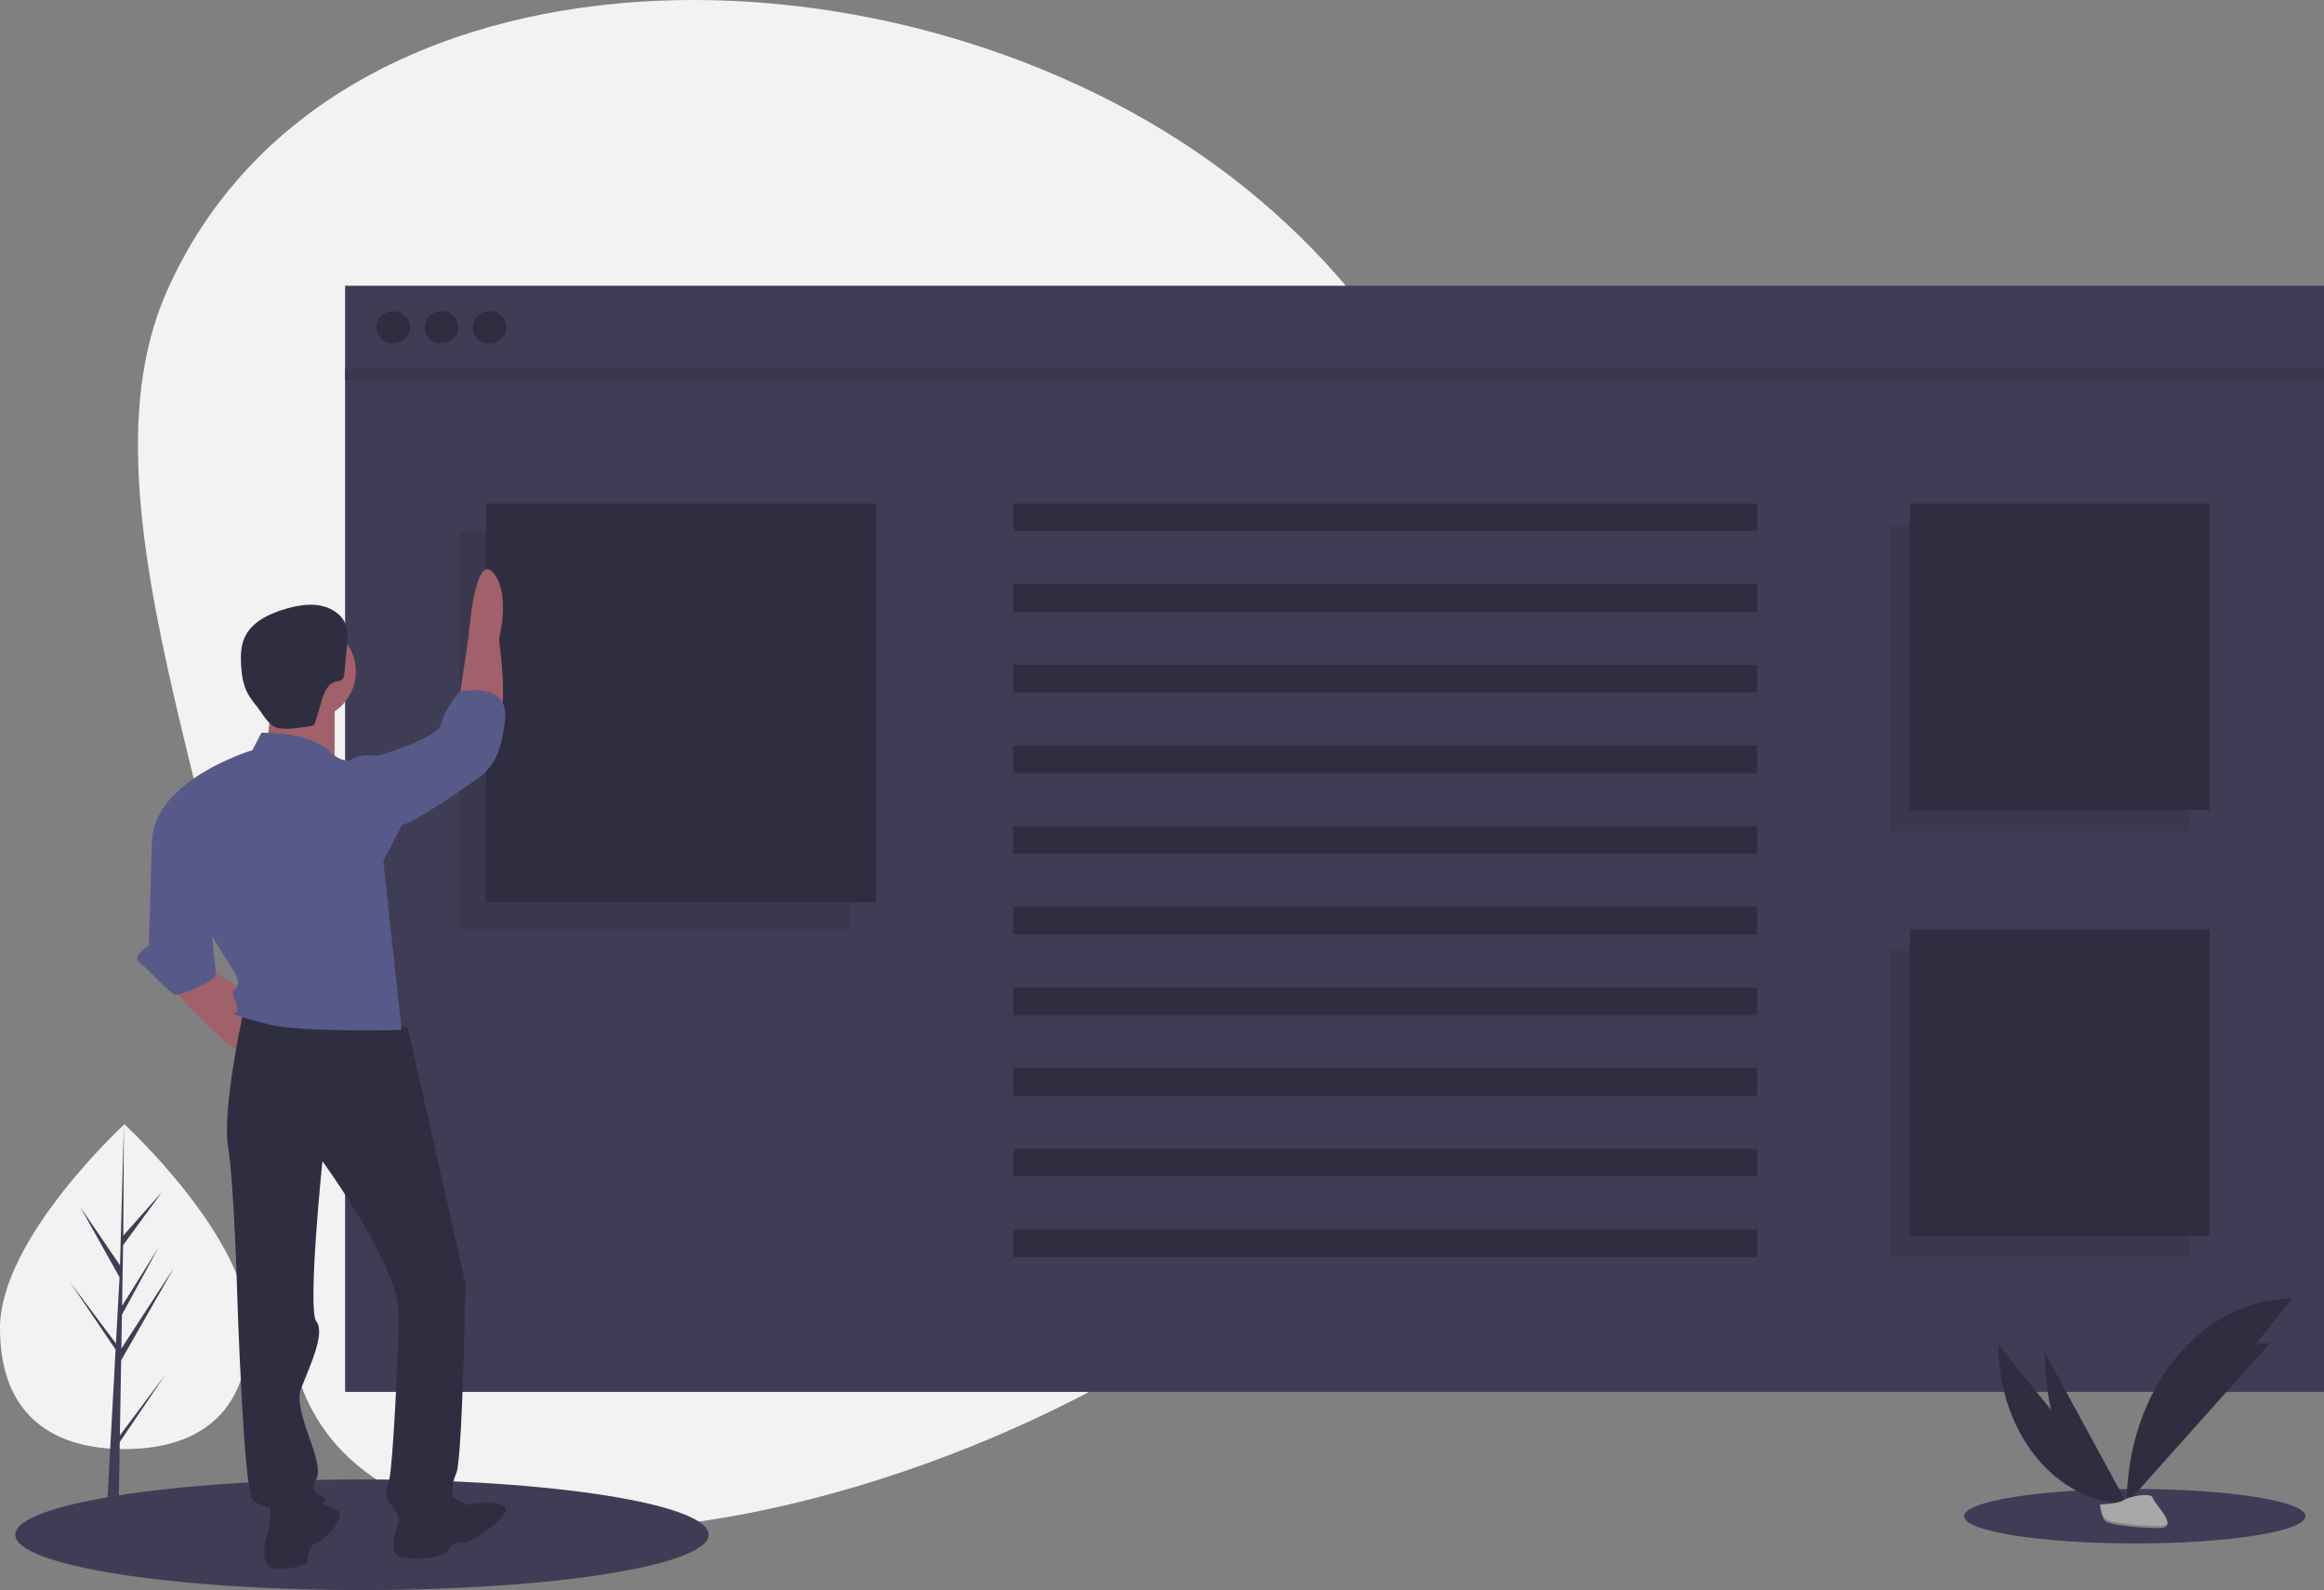 <svg width="576" height="394" viewBox="0 0 576 394" fill="none" xmlns="http://www.w3.org/2000/svg">
<rect x="0" y="0" width="576" height="394" fill="#808080" stroke="none"/>
<g clip-path="url(#clip0)">
<path d="M61.668 329.086C61.668 351.309 47.863 359.068 30.834 359.068C13.805 359.068 0 351.309 0 329.086C0 306.863 30.834 278.592 30.834 278.592C30.834 278.592 61.668 306.863 61.668 329.086Z" fill="#F2F2F2"/>
<path d="M29.711 355.669L30.026 337.07L43.169 314.061L30.076 334.152L30.218 325.79L39.275 309.143L30.256 323.577V323.577L30.511 308.536L40.21 295.284L30.551 306.171L30.71 278.592L29.708 315.102L29.79 313.596L19.93 299.151L29.632 316.487L28.713 333.285L28.686 332.839L17.318 317.638L28.652 334.414L28.537 336.515L28.516 336.546L28.526 336.718L26.195 379.336H29.309L29.683 357.323L40.989 340.588L29.711 355.669Z" fill="#3F3D56"/>
<path d="M304.778 43.548C385.731 105.28 399.064 218.126 334.559 295.598C270.053 373.069 73.593 423.13 71.182 324.098C68.757 224.432 15.166 131.033 41.401 72.049C81.941 -19.097 223.824 -18.183 304.778 43.548Z" fill="#F2F2F2"/>
<path d="M89.712 394C137.165 394 175.633 387.864 175.633 380.296C175.633 372.727 137.165 366.591 89.712 366.591C42.259 366.591 3.791 372.727 3.791 380.296C3.791 387.864 42.259 394 89.712 394Z" fill="#3F3D56"/>
<path d="M529.107 382.45C552.476 382.45 571.42 379.428 571.42 375.701C571.42 371.974 552.476 368.952 529.107 368.952C505.739 368.952 486.795 371.974 486.795 375.701C486.795 379.428 505.739 382.45 529.107 382.45Z" fill="#3F3D56"/>
<path d="M576 91.364H85.535V344.893H576V91.364Z" fill="#3F3D56"/>
<path d="M576 70.807H85.535V94.219H576V70.807Z" fill="#3F3D56"/>
<path d="M97.469 85.082C99.775 85.082 101.645 83.293 101.645 81.085C101.645 78.878 99.775 77.088 97.469 77.088C95.162 77.088 93.292 78.878 93.292 81.085C93.292 83.293 95.162 85.082 97.469 85.082Z" fill="#2F2E41"/>
<path d="M109.402 85.082C111.709 85.082 113.579 83.293 113.579 81.085C113.579 78.878 111.709 77.088 109.402 77.088C107.096 77.088 105.226 78.878 105.226 81.085C105.226 83.293 107.096 85.082 109.402 85.082Z" fill="#2F2E41"/>
<path d="M121.335 85.082C123.642 85.082 125.512 83.293 125.512 81.085C125.512 78.878 123.642 77.088 121.335 77.088C119.029 77.088 117.159 78.878 117.159 81.085C117.159 83.293 119.029 85.082 121.335 85.082Z" fill="#2F2E41"/>
<path opacity="0.1" d="M576 91.364H85.535V94.219H576V91.364Z" fill="black"/>
<path opacity="0.3" d="M210.538 131.62H113.877V230.405H210.538V131.62Z" fill="#2F2E41"/>
<path d="M217.101 124.768H120.44V223.553H217.101V124.768Z" fill="#2F2E41"/>
<path opacity="0.3" d="M542.612 130.036H468.301V205.98H542.612V130.036Z" fill="#2F2E41"/>
<path d="M547.658 124.768H473.347V200.712H547.658V124.768Z" fill="#2F2E41"/>
<path opacity="0.3" d="M542.612 235.544H468.301V311.489H542.612V235.544Z" fill="#2F2E41"/>
<path d="M547.658 230.276H473.347V306.221H547.658V230.276Z" fill="#2F2E41"/>
<path d="M435.484 124.768H251.112V131.62H435.484V124.768Z" fill="#2F2E41"/>
<path d="M435.484 144.753H251.112V151.605H435.484V144.753Z" fill="#2F2E41"/>
<path d="M435.484 164.739H251.112V171.591H435.484V164.739Z" fill="#2F2E41"/>
<path d="M435.484 184.724H251.112V191.576H435.484V184.724Z" fill="#2F2E41"/>
<path d="M435.484 204.709H251.112V211.562H435.484V204.709Z" fill="#2F2E41"/>
<path d="M435.484 224.695H251.112V231.547H435.484V224.695Z" fill="#2F2E41"/>
<path d="M435.484 244.68H251.112V251.533H435.484V244.68Z" fill="#2F2E41"/>
<path d="M435.484 264.666H251.112V271.518H435.484V264.666Z" fill="#2F2E41"/>
<path d="M435.484 284.651H251.112V291.503H435.484V284.651Z" fill="#2F2E41"/>
<path d="M435.484 304.637H251.112V311.489H435.484V304.637Z" fill="#2F2E41"/>
<path d="M75.383 178.659C82.468 178.659 88.211 173.163 88.211 166.383C88.211 159.602 82.468 154.106 75.383 154.106C68.298 154.106 62.554 159.602 62.554 166.383C62.554 173.163 68.298 178.659 75.383 178.659Z" fill="#A0616A"/>
<path d="M67.082 172.16C67.082 172.16 67.082 185.159 64.818 186.603C62.554 188.048 82.929 189.492 82.929 189.492V172.882L67.082 172.16Z" fill="#A0616A"/>
<path d="M42.18 244.376C42.18 244.376 56.518 260.264 59.536 260.264C62.555 260.264 65.573 249.432 65.573 249.432L51.236 239.321L42.18 244.376Z" fill="#A0616A"/>
<path d="M113.869 172.882L116.133 157.716C116.133 157.716 117.642 136.774 122.169 141.829C126.697 146.884 123.679 158.439 123.679 158.439C123.679 158.439 125.943 175.048 123.679 177.215C121.415 179.381 113.869 172.882 113.869 172.882Z" fill="#A0616A"/>
<path d="M101.041 254.487L60.291 250.876C60.291 250.876 55.009 274.707 56.518 284.095C58.028 293.483 58.782 320.204 58.782 320.204C58.782 320.204 60.291 368.589 62.555 371.477C64.819 374.366 72.365 373.644 74.629 375.088C76.893 376.532 80.666 372.199 80.666 371.477C80.666 370.755 76.138 370.755 78.402 366.422C80.666 362.089 72.365 349.812 74.629 344.035C76.893 338.258 80.666 330.314 78.402 327.425C76.138 324.537 79.912 287.706 79.912 287.706C79.912 287.706 98.777 313.704 98.777 325.259C98.777 336.813 97.268 363.534 96.513 366.422C95.758 369.311 95.004 370.033 96.513 372.199C98.022 374.366 99.532 376.533 98.777 377.255C98.022 377.977 112.36 377.255 112.36 372.922C112.36 368.589 111.605 368.589 113.115 364.978C114.624 361.367 115.379 318.037 115.379 318.037L101.041 254.487Z" fill="#2F2E41"/>
<path d="M64.818 181.548L62.554 185.881C62.554 185.881 38.406 193.103 37.651 208.268L58.026 240.766C58.026 240.766 59.535 242.932 58.781 244.376C58.026 245.821 57.272 245.099 58.026 247.265C58.781 249.432 58.781 248.709 58.781 250.154C58.781 251.598 56.517 250.876 58.781 251.598C61.045 252.32 58.026 251.598 66.327 253.765C74.628 255.931 99.53 255.209 99.53 255.209L95.002 213.323L99.53 204.657L93.493 187.325C93.493 187.325 89.72 186.603 87.456 188.048C85.192 189.492 82.174 186.603 82.174 186.603C82.174 186.603 78.401 181.548 64.818 181.548Z" fill="#575A89"/>
<path d="M89.722 188.048L93.495 187.325C93.495 187.325 108.587 182.992 109.342 179.382C110.096 175.771 113.869 171.438 113.869 171.438C113.869 171.438 125.943 168.549 125.189 177.937C124.434 187.325 121.416 190.214 119.906 191.658C118.397 193.103 101.796 204.657 98.777 204.657C95.759 204.657 89.722 188.048 89.722 188.048Z" fill="#575A89"/>
<path d="M39.162 205.379L37.653 208.268L36.898 234.266C36.898 234.266 32.37 237.155 34.634 238.599C36.898 240.043 42.181 246.543 43.69 246.543C45.199 246.543 53.5 242.932 53.5 241.488C53.5 240.043 51.991 227.044 51.991 227.044L39.162 205.379Z" fill="#575A89"/>
<path d="M67.082 371.477C67.082 371.477 67.082 378.699 66.328 380.143C65.573 381.588 64.064 388.809 68.591 388.809C71.185 388.845 73.758 388.353 76.138 387.365C76.138 387.365 76.138 383.032 78.401 382.31C80.665 381.588 85.948 375.81 83.684 374.366C81.42 372.922 76.892 371.477 76.892 371.477L67.082 371.477Z" fill="#2F2E41"/>
<path d="M99.531 375.088C99.531 375.088 95.003 385.199 99.531 385.921C104.059 386.643 110.096 385.921 110.85 384.476C111.605 383.032 113.114 381.588 114.623 382.31C116.132 383.032 128.961 374.366 124.433 372.922C121.74 372.058 118.826 372.058 116.133 372.922L111.605 370.755L99.531 375.088Z" fill="#2F2E41"/>
<path d="M77.005 179.914C77.219 179.901 77.428 179.846 77.619 179.752C77.926 179.515 78.13 179.177 78.191 178.804L79.732 173.579C80.317 171.596 81.256 169.28 83.364 168.861C83.806 168.833 84.238 168.723 84.636 168.537C84.867 168.329 85.048 168.076 85.167 167.794C85.287 167.513 85.341 167.21 85.326 166.907L85.987 160.153C86.165 158.327 86.335 156.429 85.669 154.709C84.687 152.172 81.996 150.502 79.214 150.022C76.432 149.542 73.566 150.079 70.858 150.855C66.751 152.033 62.497 154.06 60.712 157.791C59.679 159.951 59.616 162.415 59.754 164.787C59.896 167.229 60.251 169.719 61.424 171.892C62.076 173.016 62.833 174.081 63.686 175.074C64.96 176.652 66.522 179.737 68.63 180.325C71.007 180.989 74.597 180.213 77.005 179.914Z" fill="#2F2E41"/>
<path d="M495.301 333.227C495.301 354.942 509.536 372.514 527.128 372.514L495.301 333.227Z" fill="#2F2E41"/>
<path d="M527.128 372.514C527.128 350.555 543.014 332.786 562.645 332.786L527.128 372.514Z" fill="#2F2E41"/>
<path d="M506.833 335.196C506.833 355.823 515.911 372.514 527.129 372.514L506.833 335.196Z" fill="#2F2E41"/>
<path d="M527.128 372.514C527.128 344.455 545.49 321.75 568.181 321.75L527.128 372.514Z" fill="#2F2E41"/>
<path d="M520.434 372.791C520.434 372.791 524.947 372.658 526.307 371.731C527.668 370.804 533.25 369.697 533.588 371.183C533.925 372.67 540.371 378.577 535.275 378.617C530.179 378.656 523.435 377.857 522.077 377.066C520.719 376.274 520.434 372.791 520.434 372.791Z" fill="#A8A8A8"/>
<path opacity="0.2" d="M535.366 378.099C530.27 378.139 523.526 377.34 522.168 376.548C521.134 375.946 520.722 373.783 520.584 372.785C520.489 372.789 520.434 372.791 520.434 372.791C520.434 372.791 520.719 376.274 522.077 377.066C523.435 377.857 530.179 378.656 535.275 378.617C536.746 378.605 537.254 378.105 537.226 377.363C537.022 377.811 536.461 378.091 535.366 378.099Z" fill="black"/>
</g>
<defs>
<clipPath id="clip0">
<rect width="576" height="394" fill="white"/>
</clipPath>
</defs>
</svg>
